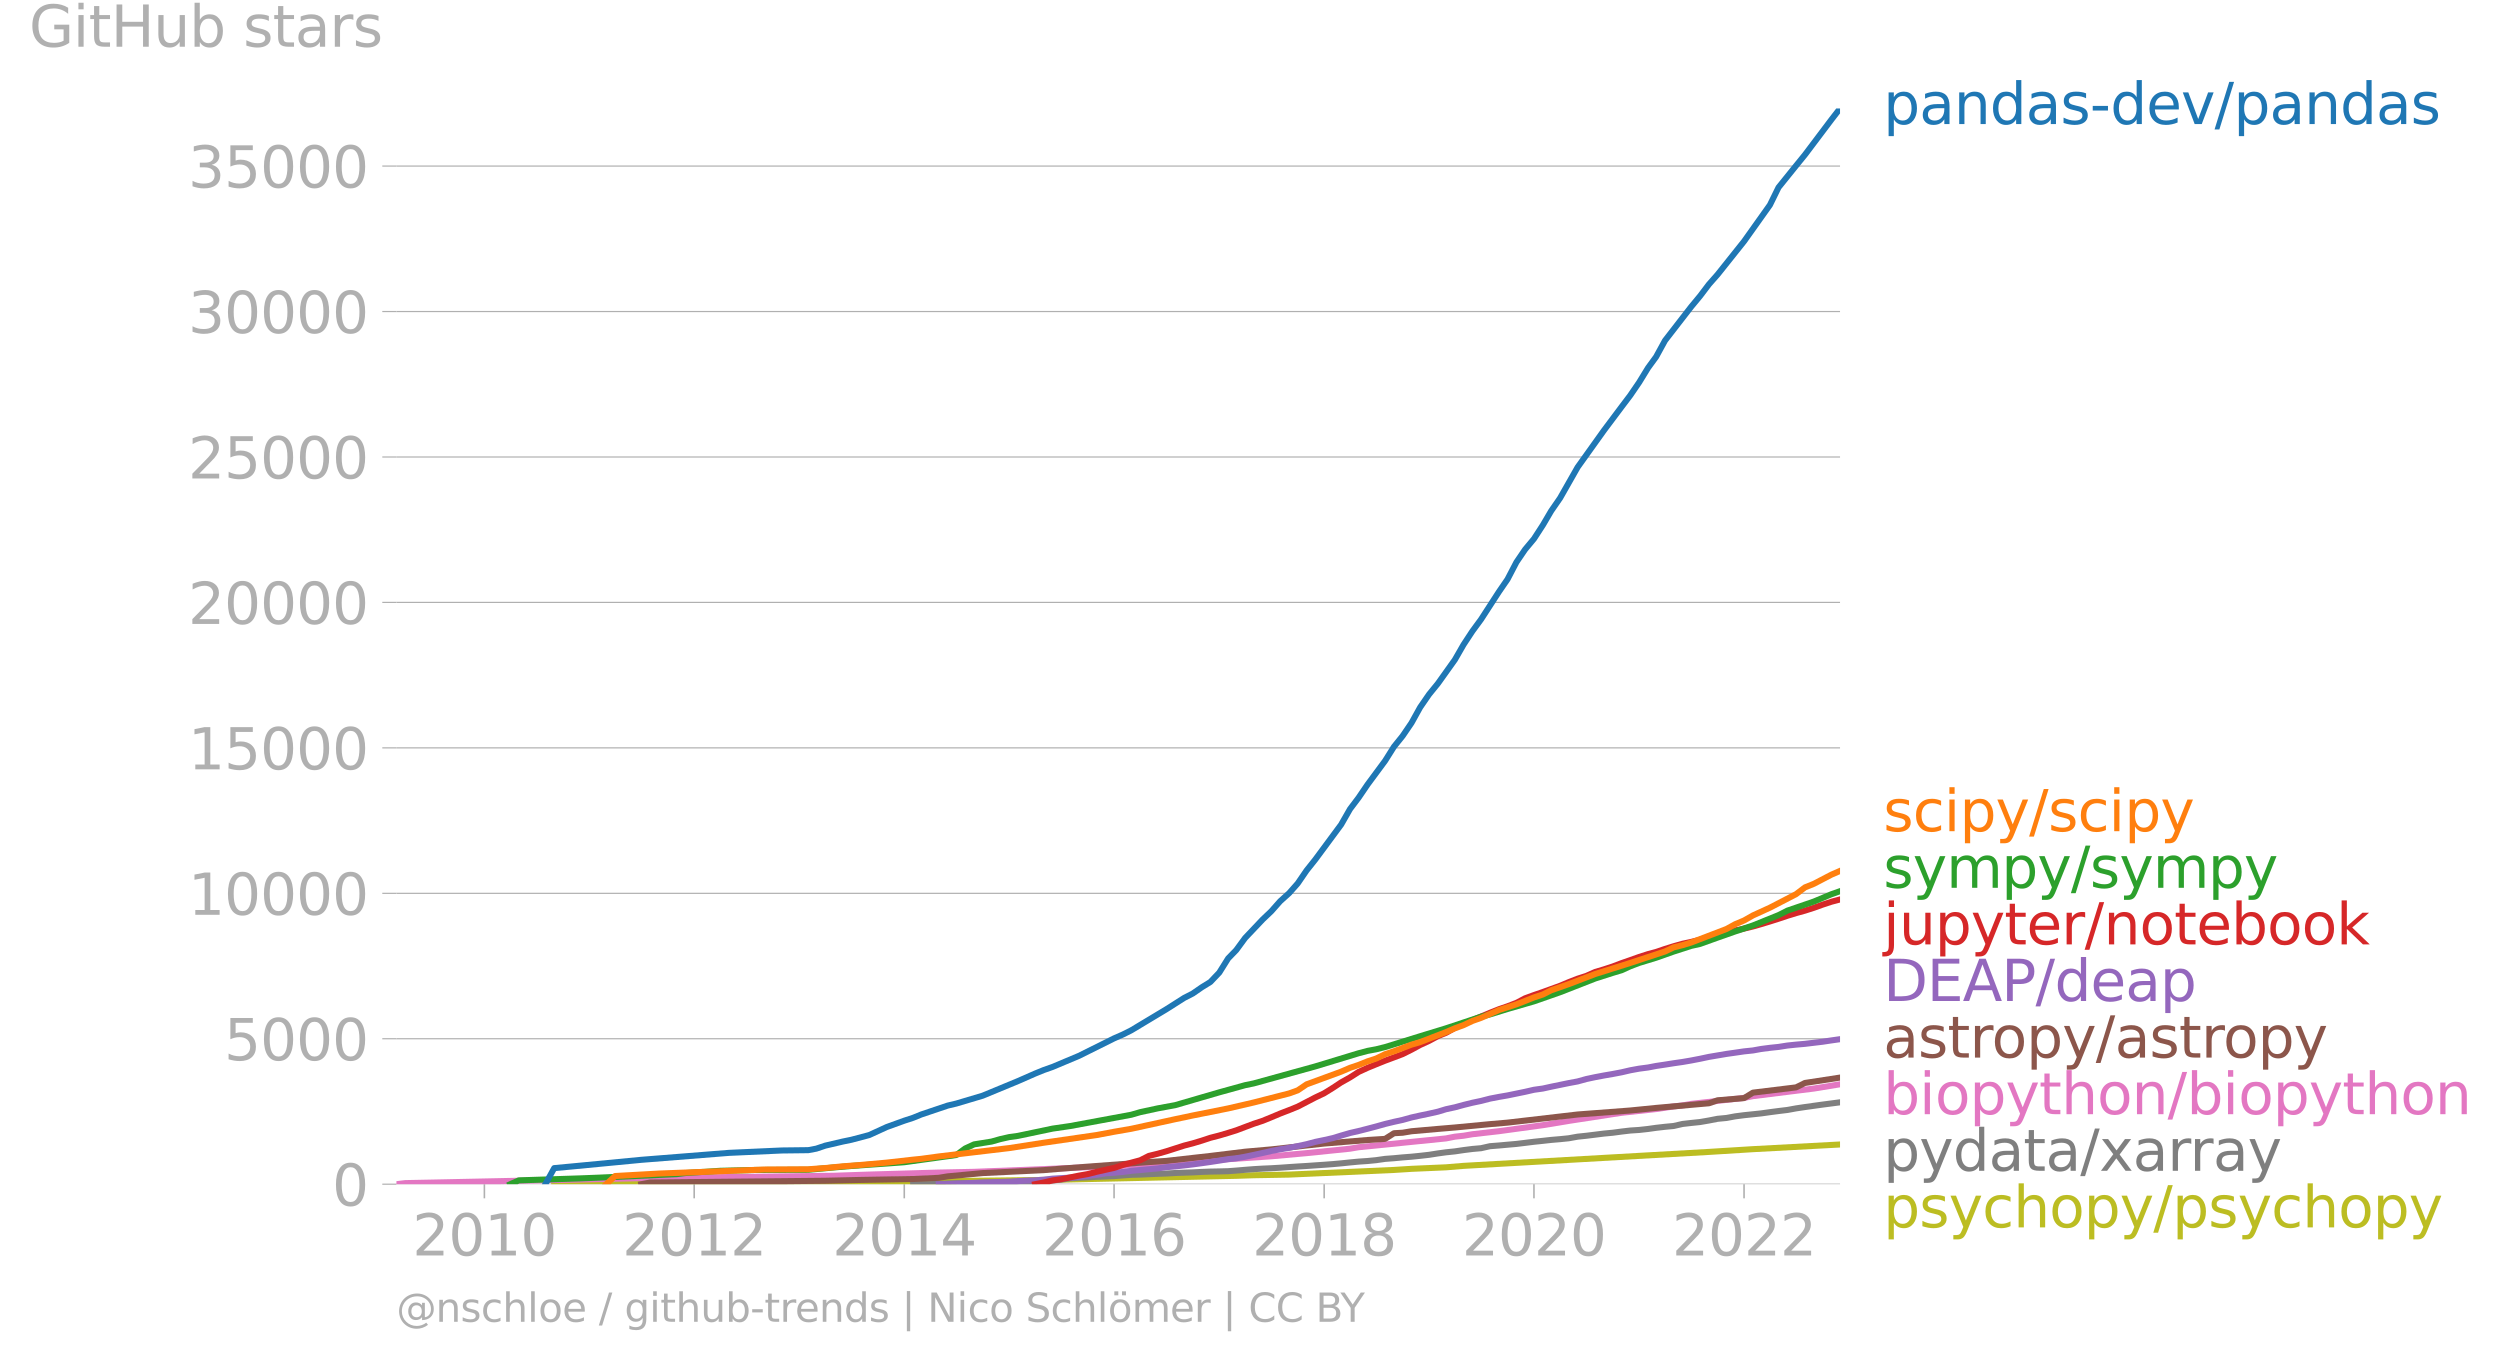 <svg xmlns="http://www.w3.org/2000/svg" xmlns:xlink="http://www.w3.org/1999/xlink" width="824.61" height="448.636" viewBox="0 0 618.457 336.477"><defs><style>*{stroke-linejoin:round;stroke-linecap:butt}</style></defs><g id="figure_1"><path id="patch_1" d="M0 336.477h618.457V0H0v336.477z" style="fill:none"/><g id="axes_1"><path id="patch_2" d="M98.073 292.95h357.12V26.838H98.073V292.95z" style="fill:none"/><g id="matplotlib.axis_1"><g id="xtick_1"><g id="line2d_1"><defs><path id="m65cf4586a8" d="M0 0v3.5" style="stroke:#b0b0b0;stroke-width:.4"/></defs><use xlink:href="#m65cf4586a8" x="119.829" y="292.95" style="fill:#b0b0b0;stroke:#b0b0b0;stroke-width:.4"/></g><g id="text_1" style="fill:#b0b0b0" transform="matrix(.14 0 0 -.14 102.014 310.587)"><defs><path id="DejaVuSans-32" d="M1228 531h2203V0H469v531q359 372 979 998 621 627 780 809 303 340 423 576 121 236 121 464 0 372-261 606-261 235-680 235-297 0-627-103-329-103-704-313v638q381 153 712 231 332 78 607 78 725 0 1156-363 431-362 431-968 0-288-108-546-107-257-392-607-78-91-497-524-418-433-1181-1211z" transform="scale(.016)"/><path id="DejaVuSans-30" d="M2034 4250q-487 0-733-480-245-479-245-1442 0-959 245-1439 246-480 733-480 491 0 736 480 246 480 246 1439 0 963-246 1442-245 480-736 480zm0 500q785 0 1199-621 414-620 414-1801 0-1178-414-1799Q2819-91 2034-91q-784 0-1198 620-414 621-414 1799 0 1181 414 1801 414 621 1198 621z" transform="scale(.016)"/><path id="DejaVuSans-31" d="M794 531h1031v3560L703 3866v575l1116 225h631V531h1031V0H794v531z" transform="scale(.016)"/></defs><use xlink:href="#DejaVuSans-32"/><use xlink:href="#DejaVuSans-30" x="63.623"/><use xlink:href="#DejaVuSans-31" x="127.246"/><use xlink:href="#DejaVuSans-30" x="190.869"/></g></g><g id="xtick_2"><use xlink:href="#m65cf4586a8" id="line2d_2" x="171.73" y="292.95" style="fill:#b0b0b0;stroke:#b0b0b0;stroke-width:.4"/><g id="text_2" style="fill:#b0b0b0" transform="matrix(.14 0 0 -.14 153.915 310.587)"><use xlink:href="#DejaVuSans-32"/><use xlink:href="#DejaVuSans-30" x="63.623"/><use xlink:href="#DejaVuSans-31" x="127.246"/><use xlink:href="#DejaVuSans-32" x="190.869"/></g></g><g id="xtick_3"><use xlink:href="#m65cf4586a8" id="line2d_3" x="223.701" y="292.95" style="fill:#b0b0b0;stroke:#b0b0b0;stroke-width:.4"/><g id="text_3" style="fill:#b0b0b0" transform="matrix(.14 0 0 -.14 205.886 310.587)"><defs><path id="DejaVuSans-34" d="M2419 4116 825 1625h1594v2491zm-166 550h794V1625h666v-525h-666V0h-628v1100H313v609l1940 2957z" transform="scale(.016)"/></defs><use xlink:href="#DejaVuSans-32"/><use xlink:href="#DejaVuSans-30" x="63.623"/><use xlink:href="#DejaVuSans-31" x="127.246"/><use xlink:href="#DejaVuSans-34" x="190.869"/></g></g><g id="xtick_4"><use xlink:href="#m65cf4586a8" id="line2d_4" x="275.602" y="292.95" style="fill:#b0b0b0;stroke:#b0b0b0;stroke-width:.4"/><g id="text_4" style="fill:#b0b0b0" transform="matrix(.14 0 0 -.14 257.787 310.587)"><defs><path id="DejaVuSans-36" d="M2113 2584q-425 0-674-291-248-290-248-796 0-503 248-796 249-292 674-292t673 292q248 293 248 796 0 506-248 796-248 291-673 291zm1253 1979v-575q-238 112-480 171-242 60-480 60-625 0-955-422-329-422-376-1275 184 272 462 417 279 145 613 145 703 0 1111-427 408-426 408-1160 0-719-425-1154Q2819-91 2113-91q-810 0-1238 620-428 621-428 1799 0 1106 525 1764t1409 658q238 0 480-47t505-140z" transform="scale(.016)"/></defs><use xlink:href="#DejaVuSans-32"/><use xlink:href="#DejaVuSans-30" x="63.623"/><use xlink:href="#DejaVuSans-31" x="127.246"/><use xlink:href="#DejaVuSans-36" x="190.869"/></g></g><g id="xtick_5"><use xlink:href="#m65cf4586a8" id="line2d_5" x="327.574" y="292.95" style="fill:#b0b0b0;stroke:#b0b0b0;stroke-width:.4"/><g id="text_5" style="fill:#b0b0b0" transform="matrix(.14 0 0 -.14 309.76 310.587)"><defs><path id="DejaVuSans-38" d="M2034 2216q-450 0-708-241-257-241-257-662 0-422 257-663 258-241 708-241t709 242q260 243 260 662 0 421-258 662-257 241-711 241zm-631 268q-406 100-633 378-226 279-226 679 0 559 398 884 399 325 1092 325 697 0 1094-325t397-884q0-400-227-679-226-278-629-378 456-106 710-416 255-309 255-755 0-679-414-1042Q2806-91 2034-91q-771 0-1186 362-414 363-414 1042 0 446 256 755 257 310 713 416zm-231 997q0-362 226-565 227-203 636-203 407 0 636 203 230 203 230 565 0 363-230 566-229 203-636 203-409 0-636-203-226-203-226-566z" transform="scale(.016)"/></defs><use xlink:href="#DejaVuSans-32"/><use xlink:href="#DejaVuSans-30" x="63.623"/><use xlink:href="#DejaVuSans-31" x="127.246"/><use xlink:href="#DejaVuSans-38" x="190.869"/></g></g><g id="xtick_6"><use xlink:href="#m65cf4586a8" id="line2d_6" x="379.475" y="292.95" style="fill:#b0b0b0;stroke:#b0b0b0;stroke-width:.4"/><g id="text_6" style="fill:#b0b0b0" transform="matrix(.14 0 0 -.14 361.66 310.587)"><use xlink:href="#DejaVuSans-32"/><use xlink:href="#DejaVuSans-30" x="63.623"/><use xlink:href="#DejaVuSans-32" x="127.246"/><use xlink:href="#DejaVuSans-30" x="190.869"/></g></g><g id="xtick_7"><use xlink:href="#m65cf4586a8" id="line2d_7" x="431.447" y="292.95" style="fill:#b0b0b0;stroke:#b0b0b0;stroke-width:.4"/><g id="text_7" style="fill:#b0b0b0" transform="matrix(.14 0 0 -.14 413.632 310.587)"><use xlink:href="#DejaVuSans-32"/><use xlink:href="#DejaVuSans-30" x="63.623"/><use xlink:href="#DejaVuSans-32" x="127.246"/><use xlink:href="#DejaVuSans-32" x="190.869"/></g></g></g><g id="matplotlib.axis_2"><g id="ytick_1"><path id="line2d_8" d="M98.073 292.95h357.12" clip-path="url(#p2a0a2f392a)" style="fill:none;stroke:#b0b0b0;stroke-width:.3;stroke-linecap:square"/><g id="line2d_9"><defs><path id="m02abc3e3ec" d="M0 0h-3.5" style="stroke:#b0b0b0;stroke-width:.3"/></defs><use xlink:href="#m02abc3e3ec" x="98.073" y="292.95" style="fill:#b0b0b0;stroke:#b0b0b0;stroke-width:.3"/></g><use xlink:href="#DejaVuSans-30" id="text_8" style="fill:#b0b0b0" transform="matrix(.14 0 0 -.14 82.166 298.269)"/></g><g id="ytick_2"><path id="line2d_10" d="M98.073 256.97h357.12" clip-path="url(#p2a0a2f392a)" style="fill:none;stroke:#b0b0b0;stroke-width:.3;stroke-linecap:square"/><use xlink:href="#m02abc3e3ec" id="line2d_11" x="98.073" y="256.969" style="fill:#b0b0b0;stroke:#b0b0b0;stroke-width:.3"/><g id="text_9" style="fill:#b0b0b0" transform="matrix(.14 0 0 -.14 55.443 262.288)"><defs><path id="DejaVuSans-35" d="M691 4666h2478v-532H1269V2991q137 47 274 70 138 23 276 23 781 0 1237-428 457-428 457-1159 0-753-469-1171Q2575-91 1722-91q-294 0-599 50Q819 9 494 109v635q281-153 581-228t634-75q541 0 856 284 316 284 316 772 0 487-316 771-315 285-856 285-253 0-505-56-251-56-513-175v2344z" transform="scale(.016)"/></defs><use xlink:href="#DejaVuSans-35"/><use xlink:href="#DejaVuSans-30" x="63.623"/><use xlink:href="#DejaVuSans-30" x="127.246"/><use xlink:href="#DejaVuSans-30" x="190.869"/></g></g><g id="ytick_3"><path id="line2d_12" d="M98.073 220.989h357.12" clip-path="url(#p2a0a2f392a)" style="fill:none;stroke:#b0b0b0;stroke-width:.3;stroke-linecap:square"/><use xlink:href="#m02abc3e3ec" id="line2d_13" x="98.073" y="220.989" style="fill:#b0b0b0;stroke:#b0b0b0;stroke-width:.3"/><g id="text_10" style="fill:#b0b0b0" transform="matrix(.14 0 0 -.14 46.536 226.307)"><use xlink:href="#DejaVuSans-31"/><use xlink:href="#DejaVuSans-30" x="63.623"/><use xlink:href="#DejaVuSans-30" x="127.246"/><use xlink:href="#DejaVuSans-30" x="190.869"/><use xlink:href="#DejaVuSans-30" x="254.492"/></g></g><g id="ytick_4"><path id="line2d_14" d="M98.073 185.008h357.12" clip-path="url(#p2a0a2f392a)" style="fill:none;stroke:#b0b0b0;stroke-width:.3;stroke-linecap:square"/><use xlink:href="#m02abc3e3ec" id="line2d_15" x="98.073" y="185.008" style="fill:#b0b0b0;stroke:#b0b0b0;stroke-width:.3"/><g id="text_11" style="fill:#b0b0b0" transform="matrix(.14 0 0 -.14 46.536 190.327)"><use xlink:href="#DejaVuSans-31"/><use xlink:href="#DejaVuSans-35" x="63.623"/><use xlink:href="#DejaVuSans-30" x="127.246"/><use xlink:href="#DejaVuSans-30" x="190.869"/><use xlink:href="#DejaVuSans-30" x="254.492"/></g></g><g id="ytick_5"><path id="line2d_16" d="M98.073 149.027h357.12" clip-path="url(#p2a0a2f392a)" style="fill:none;stroke:#b0b0b0;stroke-width:.3;stroke-linecap:square"/><use xlink:href="#m02abc3e3ec" id="line2d_17" x="98.073" y="149.027" style="fill:#b0b0b0;stroke:#b0b0b0;stroke-width:.3"/><g id="text_12" style="fill:#b0b0b0" transform="matrix(.14 0 0 -.14 46.536 154.346)"><use xlink:href="#DejaVuSans-32"/><use xlink:href="#DejaVuSans-30" x="63.623"/><use xlink:href="#DejaVuSans-30" x="127.246"/><use xlink:href="#DejaVuSans-30" x="190.869"/><use xlink:href="#DejaVuSans-30" x="254.492"/></g></g><g id="ytick_6"><path id="line2d_18" d="M98.073 113.047h357.12" clip-path="url(#p2a0a2f392a)" style="fill:none;stroke:#b0b0b0;stroke-width:.3;stroke-linecap:square"/><use xlink:href="#m02abc3e3ec" id="line2d_19" x="98.073" y="113.047" style="fill:#b0b0b0;stroke:#b0b0b0;stroke-width:.3"/><g id="text_13" style="fill:#b0b0b0" transform="matrix(.14 0 0 -.14 46.536 118.366)"><use xlink:href="#DejaVuSans-32"/><use xlink:href="#DejaVuSans-35" x="63.623"/><use xlink:href="#DejaVuSans-30" x="127.246"/><use xlink:href="#DejaVuSans-30" x="190.869"/><use xlink:href="#DejaVuSans-30" x="254.492"/></g></g><g id="ytick_7"><path id="line2d_20" d="M98.073 77.066h357.12" clip-path="url(#p2a0a2f392a)" style="fill:none;stroke:#b0b0b0;stroke-width:.3;stroke-linecap:square"/><use xlink:href="#m02abc3e3ec" id="line2d_21" x="98.073" y="77.066" style="fill:#b0b0b0;stroke:#b0b0b0;stroke-width:.3"/><g id="text_14" style="fill:#b0b0b0" transform="matrix(.14 0 0 -.14 46.536 82.385)"><defs><path id="DejaVuSans-33" d="M2597 2516q453-97 707-404 255-306 255-756 0-690-475-1069Q2609-91 1734-91q-293 0-604 58T488 141v609q262-153 574-231 313-78 654-78 593 0 904 234t311 681q0 413-289 645-289 233-804 233h-544v519h569q465 0 712 186t247 536q0 359-255 551-254 193-729 193-260 0-557-57-297-56-653-174v562q360 100 674 150t592 50q719 0 1137-327 419-326 419-882 0-388-222-655t-631-370z" transform="scale(.016)"/></defs><use xlink:href="#DejaVuSans-33"/><use xlink:href="#DejaVuSans-30" x="63.623"/><use xlink:href="#DejaVuSans-30" x="127.246"/><use xlink:href="#DejaVuSans-30" x="190.869"/><use xlink:href="#DejaVuSans-30" x="254.492"/></g></g><g id="ytick_8"><path id="line2d_22" d="M98.073 41.086h357.12" clip-path="url(#p2a0a2f392a)" style="fill:none;stroke:#b0b0b0;stroke-width:.3;stroke-linecap:square"/><use xlink:href="#m02abc3e3ec" id="line2d_23" x="98.073" y="41.086" style="fill:#b0b0b0;stroke:#b0b0b0;stroke-width:.3"/><g id="text_15" style="fill:#b0b0b0" transform="matrix(.14 0 0 -.14 46.536 46.405)"><use xlink:href="#DejaVuSans-33"/><use xlink:href="#DejaVuSans-35" x="63.623"/><use xlink:href="#DejaVuSans-30" x="127.246"/><use xlink:href="#DejaVuSans-30" x="190.869"/><use xlink:href="#DejaVuSans-30" x="254.492"/></g></g><g id="text_16" style="fill:#b0b0b0" transform="matrix(.14 0 0 -.14 7.2 11.563)"><defs><path id="DejaVuSans-47" d="M3809 666v1253H2778v519h1656V434q-365-259-806-392-440-133-940-133-1094 0-1712 639-617 640-617 1780 0 1144 617 1783 618 639 1712 639 456 0 867-113 411-112 758-331v-672q-350 297-744 447t-828 150q-857 0-1287-478-429-478-429-1425 0-944 429-1422 430-478 1287-478 334 0 596 58 263 58 472 180z" transform="scale(.016)"/><path id="DejaVuSans-69" d="M603 3500h575V0H603v3500zm0 1363h575v-729H603v729z" transform="scale(.016)"/><path id="DejaVuSans-74" d="M1172 4494v-994h1184v-447H1172V1153q0-428 117-550t477-122h590V0h-590q-666 0-919 248-253 249-253 905v1900H172v447h422v994h578z" transform="scale(.016)"/><path id="DejaVuSans-48" d="M628 4666h631V2753h2294v1913h631V0h-631v2222H1259V0H628v4666z" transform="scale(.016)"/><path id="DejaVuSans-75" d="M544 1381v2119h575V1403q0-497 193-746 194-248 582-248 465 0 735 297 271 297 271 810v1984h575V0h-575v538q-209-319-486-474-276-155-642-155-603 0-916 375-312 375-312 1097zm1447 2203z" transform="scale(.016)"/><path id="DejaVuSans-62" d="M3116 1747q0 634-261 995t-717 361q-457 0-718-361t-261-995q0-634 261-995t718-361q456 0 717 361t261 995zM1159 2969q182 312 458 463 277 152 661 152 638 0 1036-506 399-506 399-1331T3314 415Q2916-91 2278-91q-384 0-661 152-276 152-458 464V0H581v4863h578V2969z" transform="scale(.016)"/><path id="DejaVuSans-73" d="M2834 3397v-544q-243 125-506 187-262 63-544 63-428 0-642-131t-214-394q0-200 153-314t616-217l197-44q612-131 870-370t258-667q0-488-386-773Q2250-91 1575-91q-281 0-586 55T347 128v594q319-166 628-249 309-82 613-82 406 0 624 139 219 139 219 392 0 234-158 359-157 125-692 241l-200 47q-534 112-772 345-237 233-237 639 0 494 350 762 350 269 994 269 318 0 599-47 282-46 519-140z" transform="scale(.016)"/><path id="DejaVuSans-61" d="M2194 1759q-697 0-966-159t-269-544q0-306 202-486 202-179 548-179 479 0 768 339t289 901v128h-572zm1147 238V0h-575v531q-197-318-491-470T1556-91q-537 0-855 302-317 302-317 808 0 590 395 890 396 300 1180 300h807v57q0 397-261 614t-733 217q-300 0-585-72-284-72-546-216v532q315 122 612 182 297 61 578 61 760 0 1135-394 375-393 375-1193z" transform="scale(.016)"/><path id="DejaVuSans-72" d="M2631 2963q-97 56-211 82-114 27-251 27-488 0-749-317t-261-911V0H581v3500h578v-544q182 319 472 473 291 155 707 155 59 0 131-8 72-7 159-23l3-590z" transform="scale(.016)"/></defs><use xlink:href="#DejaVuSans-47"/><use xlink:href="#DejaVuSans-69" x="77.49"/><use xlink:href="#DejaVuSans-74" x="105.273"/><use xlink:href="#DejaVuSans-48" x="144.482"/><use xlink:href="#DejaVuSans-75" x="219.678"/><use xlink:href="#DejaVuSans-62" x="283.057"/><use xlink:href="#DejaVuSans-20" x="346.533"/><use xlink:href="#DejaVuSans-73" x="378.32"/><use xlink:href="#DejaVuSans-74" x="430.42"/><use xlink:href="#DejaVuSans-61" x="469.629"/><use xlink:href="#DejaVuSans-72" x="530.908"/><use xlink:href="#DejaVuSans-73" x="572.021"/></g></g><path id="line2d_24" d="m137.105 292.95 2.133-.123 69.249-.324 51.9-.633 45.431-.993 4.337-.144 8.745-.158 25.95-1.151 4.338-.274 8.531-.374 4.337-.36 60.717-3.454 10.878-.677 21.542-1.158h0" clip-path="url(#p2a0a2f392a)" style="fill:none;stroke:#bcbd22;stroke-width:1.5;stroke-linecap:square"/><path id="line2d_25" d="m225.905 292.95 1.991-.015h2.204l2.133-.057 2.204-.108 2.133-.05 2.204-.022 2.204-.015 2.133-.108 2.204-.036 2.133-.021 2.204-.094 2.204-.043 1.99-.036 2.205-.13 2.132-.093 2.204-.094 2.133-.208 2.204-.338 2.204-.123 2.133-.1 2.204-.13 2.133-.08 2.204-.093 2.204-.18 2.062-.144 2.204-.057 2.133-.1 2.204-.094 2.133-.072 2.204-.13 2.204-.08 2.133-.071 2.204-.115 2.133-.08 2.204-.042 2.204-.058 1.99-.151 2.204-.187 2.133-.166 2.204-.13 2.133-.093 2.204-.13 2.204-.158 2.133-.144 2.204-.13 2.133-.15 2.204-.151 2.204-.166 1.99-.18 2.205-.23 2.133-.202 2.204-.15 2.133-.21 2.204-.316 2.204-.166 2.133-.201 2.204-.173 2.132-.216 2.204-.251 2.204-.346 1.991-.273 2.204-.23 2.133-.317 2.204-.28 2.133-.188 2.204-.497 2.204-.172 2.133-.195 2.204-.194 2.133-.259 2.204-.273 2.204-.23 2.062-.23 2.204-.188 2.133-.216 2.204-.396 2.133-.223 2.204-.273 2.204-.274 2.132-.201 2.204-.295 2.133-.252 2.204-.144 2.204-.245 1.991-.28 2.204-.252 2.133-.202 2.204-.503 2.133-.245 2.204-.23 2.204-.382 2.133-.417 2.204-.209 2.133-.396 2.204-.287 2.204-.23 1.99-.21 2.204-.309 2.133-.28 2.204-.267 2.133-.388 2.204-.331 2.204-.31 2.133-.295 2.204-.288 2.133-.28" clip-path="url(#p2a0a2f392a)" style="fill:none;stroke:#7f7f7f;stroke-width:1.5;stroke-linecap:square"/><path id="line2d_26" d="m98.073 292.95 2.204-.267 6.47-.13 54.105-1.136 45.43-.554 8.746-.295 17.205-.497 8.745-.18 21.542-.849 6.541-.295 4.337-.209 8.674-.316 32.42-2.173 8.745-.785 10.736-1.1 2.133-.36 21.613-2.181 2.204-.432 2.133-.23 2.204-.374 6.541-.749 10.878-1.49 6.399-1.057 13.081-2.008 8.532-.92 4.337-.656 2.204-.252 2.133-.374 13.082-1.482 2.204-.432 15.072-1.878 6.47-1.058h0" clip-path="url(#p2a0a2f392a)" style="fill:none;stroke:#e377c2;stroke-width:1.5;stroke-linecap:square"/><g id="text_17" style="fill:#1f77b4" transform="matrix(.14 0 0 -.14 465.907 30.7)"><defs><path id="DejaVuSans-70" d="M1159 525v-1856H581v4831h578v-531q182 312 458 463 277 152 661 152 638 0 1036-506 399-506 399-1331T3314 415Q2916-91 2278-91q-384 0-661 152-276 152-458 464zm1957 1222q0 634-261 995t-717 361q-457 0-718-361t-261-995q0-634 261-995t718-361q456 0 717 361t261 995z" transform="scale(.016)"/><path id="DejaVuSans-6e" d="M3513 2113V0h-575v2094q0 497-194 743-194 247-581 247-466 0-735-297-269-296-269-809V0H581v3500h578v-544q207 316 486 472 280 156 646 156 603 0 912-373 310-373 310-1098z" transform="scale(.016)"/><path id="DejaVuSans-64" d="M2906 2969v1894h575V0h-575v525q-181-312-458-464-276-152-664-152-634 0-1033 506-398 507-398 1332t398 1331q399 506 1033 506 388 0 664-152 277-151 458-463zM947 1747q0-634 261-995t717-361q456 0 718 361 263 361 263 995t-263 995q-262 361-718 361t-717-361q-261-361-261-995z" transform="scale(.016)"/><path id="DejaVuSans-2d" d="M313 2009h1684v-512H313v512z" transform="scale(.016)"/><path id="DejaVuSans-65" d="M3597 1894v-281H953q38-594 358-905t892-311q331 0 642 81t618 244V178Q3153 47 2828-22t-659-69q-838 0-1327 487-489 488-489 1320 0 859 464 1363 464 505 1252 505 706 0 1117-455 411-454 411-1235zm-575 169q-6 471-264 752-258 282-683 282-481 0-770-272t-333-766l2050 4z" transform="scale(.016)"/><path id="DejaVuSans-76" d="M191 3500h609L1894 563l1094 2937h609L2284 0h-781L191 3500z" transform="scale(.016)"/><path id="DejaVuSans-2f" d="M1625 4666h531L531-594H0l1625 5260z" transform="scale(.016)"/></defs><use xlink:href="#DejaVuSans-70"/><use xlink:href="#DejaVuSans-61" x="63.477"/><use xlink:href="#DejaVuSans-6e" x="124.756"/><use xlink:href="#DejaVuSans-64" x="188.135"/><use xlink:href="#DejaVuSans-61" x="251.611"/><use xlink:href="#DejaVuSans-73" x="312.891"/><use xlink:href="#DejaVuSans-2d" x="364.99"/><use xlink:href="#DejaVuSans-64" x="401.074"/><use xlink:href="#DejaVuSans-65" x="464.551"/><use xlink:href="#DejaVuSans-76" x="526.074"/><use xlink:href="#DejaVuSans-2f" x="585.254"/><use xlink:href="#DejaVuSans-70" x="618.945"/><use xlink:href="#DejaVuSans-61" x="682.422"/><use xlink:href="#DejaVuSans-6e" x="743.701"/><use xlink:href="#DejaVuSans-64" x="807.08"/><use xlink:href="#DejaVuSans-61" x="870.557"/><use xlink:href="#DejaVuSans-73" x="931.836"/></g><g id="text_18" style="fill:#ff7f0e" transform="matrix(.14 0 0 -.14 465.907 205.632)"><defs><path id="DejaVuSans-63" d="M3122 3366v-538q-244 135-489 202t-495 67q-560 0-870-355-309-354-309-995t309-996q310-354 870-354 250 0 495 67t489 202V134Q2881 22 2623-34q-257-57-548-57-791 0-1257 497-465 497-465 1341 0 856 470 1346 471 491 1290 491 265 0 518-55 253-54 491-163z" transform="scale(.016)"/><path id="DejaVuSans-79" d="M2059-325q-243-625-475-815-231-191-618-191H506v481h338q237 0 368 113 132 112 291 531l103 262L191 3500h609L1894 763l1094 2737h609L2059-325z" transform="scale(.016)"/></defs><use xlink:href="#DejaVuSans-73"/><use xlink:href="#DejaVuSans-63" x="52.1"/><use xlink:href="#DejaVuSans-69" x="107.08"/><use xlink:href="#DejaVuSans-70" x="134.863"/><use xlink:href="#DejaVuSans-79" x="198.34"/><use xlink:href="#DejaVuSans-2f" x="257.52"/><use xlink:href="#DejaVuSans-73" x="291.211"/><use xlink:href="#DejaVuSans-63" x="343.311"/><use xlink:href="#DejaVuSans-69" x="398.291"/><use xlink:href="#DejaVuSans-70" x="426.074"/><use xlink:href="#DejaVuSans-79" x="489.551"/></g><g id="text_19" style="fill:#2ca02c" transform="matrix(.14 0 0 -.14 465.907 219.632)"><defs><path id="DejaVuSans-6d" d="M3328 2828q216 388 516 572t706 184q547 0 844-383 297-382 297-1088V0h-578v2094q0 503-179 746-178 244-543 244-447 0-707-297-259-296-259-809V0h-578v2094q0 506-178 748t-550 242q-441 0-701-298-259-298-259-808V0H581v3500h578v-544q197 322 472 475t653 153q382 0 649-194 267-193 395-562z" transform="scale(.016)"/></defs><use xlink:href="#DejaVuSans-73"/><use xlink:href="#DejaVuSans-79" x="52.1"/><use xlink:href="#DejaVuSans-6d" x="111.279"/><use xlink:href="#DejaVuSans-70" x="208.691"/><use xlink:href="#DejaVuSans-79" x="272.168"/><use xlink:href="#DejaVuSans-2f" x="331.348"/><use xlink:href="#DejaVuSans-73" x="365.039"/><use xlink:href="#DejaVuSans-79" x="417.139"/><use xlink:href="#DejaVuSans-6d" x="476.318"/><use xlink:href="#DejaVuSans-70" x="573.73"/><use xlink:href="#DejaVuSans-79" x="637.207"/></g><g id="text_20" style="fill:#d62728" transform="matrix(.14 0 0 -.14 465.907 233.632)"><defs><path id="DejaVuSans-6a" d="M603 3500h575V-63q0-668-255-968-254-300-820-300h-219v487H38q328 0 446 152Q603-541 603-63v3563zm0 1363h575v-729H603v729z" transform="scale(.016)"/><path id="DejaVuSans-6f" d="M1959 3097q-462 0-731-361t-269-989q0-628 267-989 268-361 733-361 460 0 728 362 269 363 269 988 0 622-269 986-268 364-728 364zm0 487q750 0 1178-488 429-487 429-1349 0-859-429-1349Q2709-91 1959-91q-753 0-1180 489-426 490-426 1349 0 862 426 1349 427 488 1180 488z" transform="scale(.016)"/><path id="DejaVuSans-6b" d="M581 4863h578V1991l1716 1509h734L1753 1863 3688 0h-750L1159 1709V0H581v4863z" transform="scale(.016)"/></defs><use xlink:href="#DejaVuSans-6a"/><use xlink:href="#DejaVuSans-75" x="27.783"/><use xlink:href="#DejaVuSans-70" x="91.162"/><use xlink:href="#DejaVuSans-79" x="154.639"/><use xlink:href="#DejaVuSans-74" x="213.818"/><use xlink:href="#DejaVuSans-65" x="253.027"/><use xlink:href="#DejaVuSans-72" x="314.551"/><use xlink:href="#DejaVuSans-2f" x="355.664"/><use xlink:href="#DejaVuSans-6e" x="389.355"/><use xlink:href="#DejaVuSans-6f" x="452.734"/><use xlink:href="#DejaVuSans-74" x="513.916"/><use xlink:href="#DejaVuSans-65" x="553.125"/><use xlink:href="#DejaVuSans-62" x="614.648"/><use xlink:href="#DejaVuSans-6f" x="678.125"/><use xlink:href="#DejaVuSans-6f" x="739.307"/><use xlink:href="#DejaVuSans-6b" x="800.488"/></g><g id="text_21" style="fill:#9467bd" transform="matrix(.14 0 0 -.14 465.907 247.632)"><defs><path id="DejaVuSans-44" d="M1259 4147V519h763q966 0 1414 437 448 438 448 1382 0 937-448 1373t-1414 436h-763zm-631 519h1297q1356 0 1990-564 635-564 635-1764 0-1207-638-1773Q3275 0 1925 0H628v4666z" transform="scale(.016)"/><path id="DejaVuSans-45" d="M628 4666h2950v-532H1259V2753h2222v-531H1259V531h2375V0H628v4666z" transform="scale(.016)"/><path id="DejaVuSans-41" d="m2188 4044-857-2322h1716l-859 2322zm-357 622h716L4325 0h-656l-425 1197H1141L716 0H50l1781 4666z" transform="scale(.016)"/><path id="DejaVuSans-50" d="M1259 4147V2394h794q441 0 681 228 241 228 241 650 0 419-241 647-240 228-681 228h-794zm-631 519h1425q785 0 1186-355 402-355 402-1039 0-691-402-1044-401-353-1186-353h-794V0H628v4666z" transform="scale(.016)"/></defs><use xlink:href="#DejaVuSans-44"/><use xlink:href="#DejaVuSans-45" x="77.002"/><use xlink:href="#DejaVuSans-41" x="140.186"/><use xlink:href="#DejaVuSans-50" x="208.594"/><use xlink:href="#DejaVuSans-2f" x="268.896"/><use xlink:href="#DejaVuSans-64" x="302.588"/><use xlink:href="#DejaVuSans-65" x="366.064"/><use xlink:href="#DejaVuSans-61" x="427.588"/><use xlink:href="#DejaVuSans-70" x="488.867"/></g><g id="text_22" style="fill:#8c564b" transform="matrix(.14 0 0 -.14 465.907 261.632)"><use xlink:href="#DejaVuSans-61"/><use xlink:href="#DejaVuSans-73" x="61.279"/><use xlink:href="#DejaVuSans-74" x="113.379"/><use xlink:href="#DejaVuSans-72" x="152.588"/><use xlink:href="#DejaVuSans-6f" x="191.451"/><use xlink:href="#DejaVuSans-70" x="252.633"/><use xlink:href="#DejaVuSans-79" x="316.109"/><use xlink:href="#DejaVuSans-2f" x="375.289"/><use xlink:href="#DejaVuSans-61" x="408.98"/><use xlink:href="#DejaVuSans-73" x="470.26"/><use xlink:href="#DejaVuSans-74" x="522.359"/><use xlink:href="#DejaVuSans-72" x="561.568"/><use xlink:href="#DejaVuSans-6f" x="600.432"/><use xlink:href="#DejaVuSans-70" x="661.613"/><use xlink:href="#DejaVuSans-79" x="725.09"/></g><g id="text_23" style="fill:#e377c2" transform="matrix(.14 0 0 -.14 465.907 275.632)"><defs><path id="DejaVuSans-68" d="M3513 2113V0h-575v2094q0 497-194 743-194 247-581 247-466 0-735-297-269-296-269-809V0H581v4863h578V2956q207 316 486 472 280 156 646 156 603 0 912-373 310-373 310-1098z" transform="scale(.016)"/></defs><use xlink:href="#DejaVuSans-62"/><use xlink:href="#DejaVuSans-69" x="63.477"/><use xlink:href="#DejaVuSans-6f" x="91.26"/><use xlink:href="#DejaVuSans-70" x="152.441"/><use xlink:href="#DejaVuSans-79" x="215.918"/><use xlink:href="#DejaVuSans-74" x="275.098"/><use xlink:href="#DejaVuSans-68" x="314.307"/><use xlink:href="#DejaVuSans-6f" x="377.686"/><use xlink:href="#DejaVuSans-6e" x="438.867"/><use xlink:href="#DejaVuSans-2f" x="502.246"/><use xlink:href="#DejaVuSans-62" x="535.938"/><use xlink:href="#DejaVuSans-69" x="599.414"/><use xlink:href="#DejaVuSans-6f" x="627.197"/><use xlink:href="#DejaVuSans-70" x="688.379"/><use xlink:href="#DejaVuSans-79" x="751.855"/><use xlink:href="#DejaVuSans-74" x="811.035"/><use xlink:href="#DejaVuSans-68" x="850.244"/><use xlink:href="#DejaVuSans-6f" x="913.623"/><use xlink:href="#DejaVuSans-6e" x="974.805"/></g><g id="text_24" style="fill:#7f7f7f" transform="matrix(.14 0 0 -.14 465.907 289.632)"><defs><path id="DejaVuSans-78" d="M3513 3500 2247 1797 3578 0h-678L1881 1375 863 0H184l1360 1831L300 3500h678l928-1247 928 1247h679z" transform="scale(.016)"/></defs><use xlink:href="#DejaVuSans-70"/><use xlink:href="#DejaVuSans-79" x="63.477"/><use xlink:href="#DejaVuSans-64" x="122.656"/><use xlink:href="#DejaVuSans-61" x="186.133"/><use xlink:href="#DejaVuSans-74" x="247.412"/><use xlink:href="#DejaVuSans-61" x="286.621"/><use xlink:href="#DejaVuSans-2f" x="347.9"/><use xlink:href="#DejaVuSans-78" x="381.592"/><use xlink:href="#DejaVuSans-61" x="440.771"/><use xlink:href="#DejaVuSans-72" x="502.051"/><use xlink:href="#DejaVuSans-72" x="541.414"/><use xlink:href="#DejaVuSans-61" x="582.527"/><use xlink:href="#DejaVuSans-79" x="643.807"/></g><g id="text_25" style="fill:#bcbd22" transform="matrix(.14 0 0 -.14 465.907 303.632)"><use xlink:href="#DejaVuSans-70"/><use xlink:href="#DejaVuSans-73" x="63.477"/><use xlink:href="#DejaVuSans-79" x="115.576"/><use xlink:href="#DejaVuSans-63" x="174.756"/><use xlink:href="#DejaVuSans-68" x="229.736"/><use xlink:href="#DejaVuSans-6f" x="293.115"/><use xlink:href="#DejaVuSans-70" x="354.297"/><use xlink:href="#DejaVuSans-79" x="417.773"/><use xlink:href="#DejaVuSans-2f" x="476.953"/><use xlink:href="#DejaVuSans-70" x="510.645"/><use xlink:href="#DejaVuSans-73" x="574.121"/><use xlink:href="#DejaVuSans-79" x="626.221"/><use xlink:href="#DejaVuSans-63" x="685.4"/><use xlink:href="#DejaVuSans-68" x="740.381"/><use xlink:href="#DejaVuSans-6f" x="803.76"/><use xlink:href="#DejaVuSans-70" x="864.941"/><use xlink:href="#DejaVuSans-79" x="928.418"/></g><g id="text_26" style="fill:#b0b0b0" transform="matrix(.097 0 0 -.097 98.073 326.986)"><defs><path id="DejaVuSans-40" d="M2381 1678q0-447 222-702 222-254 610-254 384 0 604 256 221 256 221 700 0 438-225 695-225 258-607 258-378 0-602-256-223-256-223-697zm1703-934q-187-241-429-355t-564-114q-538 0-874 389t-336 1014q0 625 337 1015 338 391 873 391 322 0 565-117 244-117 428-354v409h447V722q457 69 714 417 258 349 258 902 0 334-99 628-98 294-298 544-325 409-792 626t-1017 217q-384 0-738-102-353-101-653-301-490-319-767-836-276-517-276-1120 0-497 179-932 180-434 521-765 328-325 759-495 431-171 922-171 403 0 792 136t714 389l281-347q-390-303-851-464t-936-161q-578 0-1091 205-512 205-912 595Q841 78 631 592q-209 514-209 1105 0 569 212 1084 213 516 607 907 403 396 931 607t1119 211q662 0 1229-272 568-271 952-771 234-307 357-666 124-359 124-744 0-822-497-1297T4084 263v481z" transform="scale(.016)"/><path id="DejaVuSans-6c" d="M603 4863h575V0H603v4863z" transform="scale(.016)"/><path id="DejaVuSans-67" d="M2906 1791q0 625-258 968-257 344-723 344-462 0-720-344-258-343-258-968 0-622 258-966t720-344q466 0 723 344 258 344 258 966zm575-1357q0-893-397-1329-396-436-1215-436-303 0-572 45t-522 139v559q253-137 500-202 247-66 503-66 566 0 847 295t281 892v285q-178-310-456-463T1784 0Q1141 0 747 490 353 981 353 1791q0 812 394 1302 394 491 1037 491 388 0 666-153t456-462v531h575V434z" transform="scale(.016)"/><path id="DejaVuSans-7c" d="M1344 4891v-6400H813v6400h531z" transform="scale(.016)"/><path id="DejaVuSans-4e" d="M628 4666h850L3547 763v3903h612V0h-850L1241 3903V0H628v4666z" transform="scale(.016)"/><path id="DejaVuSans-53" d="M3425 4513v-616q-359 172-678 256-319 85-616 85-515 0-795-200t-280-569q0-310 186-468 186-157 705-254l381-78q706-135 1042-474t336-907q0-679-455-1029Q2797-91 1919-91q-331 0-705 75-373 75-773 222v650q384-215 753-325 369-109 725-109 540 0 834 212 294 213 294 607 0 343-211 537t-692 291l-385 75q-706 140-1022 440-315 300-315 835 0 619 436 975t1201 356q329 0 669-60 341-59 697-177z" transform="scale(.016)"/><path id="DejaVuSans-f6" d="M1959 3097q-462 0-731-361t-269-989q0-628 267-989 268-361 733-361 460 0 728 362 269 363 269 988 0 622-269 986-268 364-728 364zm0 487q750 0 1178-488 429-487 429-1349 0-859-429-1349Q2709-91 1959-91q-753 0-1180 489-426 490-426 1349 0 862 426 1349 427 488 1180 488zm295 1266h634v-631h-634v631zm-1222 0h634v-631h-634v631z" transform="scale(.016)"/><path id="DejaVuSans-43" d="M4122 4306v-665q-319 297-680 443-361 147-767 147-800 0-1225-489t-425-1414q0-922 425-1411t1225-489q406 0 767 147t680 444V359q-331-225-702-338-370-112-782-112-1060 0-1670 648-609 649-609 1771 0 1125 609 1773 610 649 1670 649 418 0 788-111 371-111 696-333z" transform="scale(.016)"/><path id="DejaVuSans-42" d="M1259 2228V519h1013q509 0 754 211 246 211 246 645 0 438-246 645-245 208-754 208H1259zm0 1919V2741h935q462 0 688 173 227 174 227 530 0 353-227 528-226 175-688 175h-935zm-631 519h1613q722 0 1112-300 391-300 391-853 0-429-200-682t-588-315q466-100 724-418 258-317 258-792 0-625-425-966Q3088 0 2303 0H628v4666z" transform="scale(.016)"/><path id="DejaVuSans-59" d="M-13 4666h679l1293-1919 1285 1919h678L2272 2222V0h-634v2222L-13 4666z" transform="scale(.016)"/></defs><use xlink:href="#DejaVuSans-40"/><use xlink:href="#DejaVuSans-6e" x="100"/><use xlink:href="#DejaVuSans-73" x="163.379"/><use xlink:href="#DejaVuSans-63" x="215.479"/><use xlink:href="#DejaVuSans-68" x="270.459"/><use xlink:href="#DejaVuSans-6c" x="333.838"/><use xlink:href="#DejaVuSans-6f" x="361.621"/><use xlink:href="#DejaVuSans-65" x="422.803"/><use xlink:href="#DejaVuSans-20" x="484.326"/><use xlink:href="#DejaVuSans-2f" x="516.113"/><use xlink:href="#DejaVuSans-20" x="549.805"/><use xlink:href="#DejaVuSans-67" x="581.592"/><use xlink:href="#DejaVuSans-69" x="645.068"/><use xlink:href="#DejaVuSans-74" x="672.852"/><use xlink:href="#DejaVuSans-68" x="712.061"/><use xlink:href="#DejaVuSans-75" x="775.439"/><use xlink:href="#DejaVuSans-62" x="838.818"/><use xlink:href="#DejaVuSans-2d" x="902.295"/><use xlink:href="#DejaVuSans-74" x="938.379"/><use xlink:href="#DejaVuSans-72" x="977.588"/><use xlink:href="#DejaVuSans-65" x="1016.451"/><use xlink:href="#DejaVuSans-6e" x="1077.975"/><use xlink:href="#DejaVuSans-64" x="1141.354"/><use xlink:href="#DejaVuSans-73" x="1204.83"/><use xlink:href="#DejaVuSans-20" x="1256.93"/><use xlink:href="#DejaVuSans-7c" x="1288.717"/><use xlink:href="#DejaVuSans-20" x="1322.408"/><use xlink:href="#DejaVuSans-4e" x="1354.195"/><use xlink:href="#DejaVuSans-69" x="1429"/><use xlink:href="#DejaVuSans-63" x="1456.783"/><use xlink:href="#DejaVuSans-6f" x="1511.764"/><use xlink:href="#DejaVuSans-20" x="1572.945"/><use xlink:href="#DejaVuSans-53" x="1604.732"/><use xlink:href="#DejaVuSans-63" x="1668.209"/><use xlink:href="#DejaVuSans-68" x="1723.189"/><use xlink:href="#DejaVuSans-6c" x="1786.568"/><use xlink:href="#DejaVuSans-f6" x="1814.352"/><use xlink:href="#DejaVuSans-6d" x="1875.533"/><use xlink:href="#DejaVuSans-65" x="1972.945"/><use xlink:href="#DejaVuSans-72" x="2034.469"/><use xlink:href="#DejaVuSans-20" x="2075.582"/><use xlink:href="#DejaVuSans-7c" x="2107.369"/><use xlink:href="#DejaVuSans-20" x="2141.061"/><use xlink:href="#DejaVuSans-43" x="2172.848"/><use xlink:href="#DejaVuSans-43" x="2242.672"/><use xlink:href="#DejaVuSans-20" x="2312.496"/><use xlink:href="#DejaVuSans-42" x="2344.283"/><use xlink:href="#DejaVuSans-59" x="2407.387"/></g><path id="line2d_27" d="m158.648 292.95 2.204-.418 30.358-.302 12.94-.13 8.674-.201 13.081-.23 6.328-.295 2.204-.36 8.674-.813 15.072-.727 4.337-.367 21.685-1.634 4.337-.287 10.878-1.224 8.602-1.05 6.47-.569 4.408-.49 8.674-.956 10.736-.878 4.337-.274 2.204-1.403 2.133-.122 2.204-.367 6.54-.576 4.195-.353 8.674-.827 4.337-.374 17.348-2.015 13.01-.986 6.4-.64 13.08-1.152 2.134-.734 6.54-.54 2.205-1.353 10.664-1.302 2.204-1.094 8.674-1.331h0" clip-path="url(#p2a0a2f392a)" style="fill:none;stroke:#8c564b;stroke-width:1.5;stroke-linecap:square"/><path id="line2d_28" d="m232.233 292.95 2.204-.03 2.133-.107 2.204-.094 2.204-.108 2.133-.072 2.204-.072 2.133-.072 2.204-.071 2.204-.144 1.99-.108 2.205-.08 2.132-.158 2.204-.252 2.133-.13 2.204-.122 2.204-.165 2.133-.288 2.204-.245 2.133-.36 2.204-.158 2.204-.194 2.062-.273 2.204-.202 2.133-.194 2.204-.202 2.133-.302 2.204-.194 2.204-.245 2.133-.252 2.204-.295 2.133-.302 2.204-.338 2.204-.36 1.99-.216 2.204-.381 2.133-.446 2.204-.483 2.133-.489 2.204-.417 2.204-.367 2.133-.425 2.204-.475 2.133-.568 2.204-.454 2.204-.496 1.99-.612 2.205-.64 2.133-.49 2.204-.561 2.133-.561 2.204-.62 2.204-.532 2.133-.467 2.204-.612 2.132-.475 2.204-.46 2.204-.497 1.991-.605 2.204-.475 2.133-.582 2.204-.547 2.133-.446 2.204-.569 2.204-.425 2.133-.367 2.204-.453 2.133-.439 2.204-.504 2.204-.309 2.062-.453 2.204-.454 2.133-.439 2.204-.41 2.133-.59 2.204-.468 2.204-.417 2.132-.367 2.204-.417 2.133-.497 2.204-.403 2.204-.288 1.991-.381 2.204-.331 2.133-.338 2.204-.317 2.133-.367 2.204-.425 2.204-.467 2.133-.36 2.204-.374 2.133-.303 2.204-.323 2.204-.23 1.99-.36 2.204-.288 2.133-.223 2.204-.346 2.133-.223 2.204-.194 2.204-.266 2.133-.252 2.204-.331 2.133-.303" clip-path="url(#p2a0a2f392a)" style="fill:none;stroke:#9467bd;stroke-width:1.5;stroke-linecap:square"/><path id="line2d_29" d="m256.05 292.95 2.133-.418 2.204-.518 2.133-.295 2.204-.446 2.204-.446 2.133-.374 2.204-.562 2.133-.482 2.204-.482 2.204-.734 2.062-.569 2.204-.59 2.133-1.079 2.204-.54 2.133-.604 2.204-.705 2.204-.706 2.133-.554 2.204-.662 2.133-.705 2.204-.568 2.204-.655 1.99-.62 2.204-.834 2.133-.799 2.204-.727 2.133-.87 2.204-.929 2.204-.849 2.133-.863 2.204-1.144 2.133-1.109 2.204-1.05 2.204-1.367 1.99-1.317 2.205-1.238 2.133-1.36 2.204-1.015 2.133-.878 2.204-.885 2.204-.82 2.133-.806 2.204-1.101 2.132-1.159 2.204-1.014 2.204-1.188 1.991-.799 2.204-1.244 2.133-.994 2.204-.92 2.133-.879 2.204-.928 2.204-.878 2.133-.727 2.204-.849 2.133-1.122 2.204-.806 2.204-.756 2.062-.748 2.204-.792 2.133-.9 2.204-.856 2.133-.683 2.204-.979 2.204-.655 2.132-.698 2.204-.835 2.133-.74 2.204-.785 2.204-.705 1.991-.533 2.204-.748 2.133-.662 2.204-.62 2.133-.453 2.204-.532 2.204-.677 2.133-.575 2.204-.547 2.133-.511 2.204-.453 2.204-.526 1.99-.568 2.204-.67 2.133-.676 2.204-.734 2.133-.655 2.204-.611 2.204-.706 2.133-.77 2.204-.726 2.133-.569" clip-path="url(#p2a0a2f392a)" style="fill:none;stroke:#d62728;stroke-width:1.5;stroke-linecap:square"/><path id="line2d_30" d="m126.228 292.95 2.132-.95 15.215-.49 4.408-.172 17.206-.778 2.204-.093 2.133-.274 8.673-.56 8.674-.202 13.082-.043 6.328-.576 4.337-.374 8.745-.605 4.336-.316 12.869-1.785 2.204-1.62 2.204-1.014 4.337-.698 2.133-.604 2.204-.497 2.204-.31 8.531-1.791 4.337-.633 15.144-2.8 2.204-.64 4.337-.936 4.337-.798 6.54-1.907 4.338-1.26 6.398-1.77 2.133-.439 15.215-4.202 10.736-3.26 2.204-.583 2.133-.396 2.204-.547 8.673-2.684 6.4-1.957 8.673-2.879 2.204-.561 4.337-1.339 6.54-1.892 6.47-2.26 8.675-3.39 4.336-1.388 2.204-.662 2.133-.971 2.204-.835 4.195-1.281 4.337-1.533 4.337-1.396 2.204-.496 4.337-1.555 4.337-1.525 4.408-1.483 6.327-2.554 2.204-1.116 6.541-2.245 4.337-1.813 2.133-.749h0" clip-path="url(#p2a0a2f392a)" style="fill:none;stroke:#2ca02c;stroke-width:1.5;stroke-linecap:square"/><path id="line2d_31" d="m149.974 292.95 2.204-2.023 10.878-.611 21.613-.82 4.408-.173 10.878-.065 4.195-.31 4.337-.417 4.337-.33 6.54-.59 6.541-.735 1.991-.201 4.337-.59 17.419-2.066 8.531-1.324 13.082-1.9 4.337-.813 4.266-.741 10.878-2.375 4.337-.914 8.745-1.748 6.327-1.468 8.745-2.238 2.133-.763 2.204-1.49 8.532-3.13 2.204-.95 2.133-.72 2.204-.885 2.133-.698 2.204-1.072 2.204-.727 4.337-1.64 2.132-.626 6.4-2.469 2.203-.95 2.133-.777 2.204-1.043 2.133-.756 4.408-1.935 4.337-1.41 4.337-1.714 2.204-.726 2.062-1.044 4.337-1.518 6.54-2.504 8.674-2.735 8.603-2.842 2.133-1.015 2.204-.547 2.133-.655 8.745-3.346 2.133-1.173 2.204-.928 2.204-1.252 4.194-1.915 6.47-3.346 2.204-1.676 2.204-.886 4.337-2.26 2.133-.927h0" clip-path="url(#p2a0a2f392a)" style="fill:none;stroke:#ff7f0e;stroke-width:1.5;stroke-linecap:square"/><path id="line2d_32" d="m134.901 292.95 2.204-3.98 4.337-.403 17.206-1.648 21.684-1.72 13.082-.59 6.541-.079 1.99-.374 2.205-.741 4.337-1.015 2.133-.439 4.408-1.166 4.337-1.986 4.336-1.569 2.204-.72 1.991-.812 6.541-2.202 2.133-.504 6.54-1.95 8.746-3.62 4.195-1.842 2.132-.87 2.204-.778 6.541-2.749 8.674-4.317 2.204-.965 2.062-1.036 8.674-5.21 4.408-2.8 2.133-1.093 2.204-1.526 2.133-1.317 2.204-2.317 2.204-3.519 1.99-2.05 2.204-3.001 4.337-4.577 2.133-2.03 2.204-2.49 2.204-1.985 2.133-2.418 2.204-3.217 2.133-2.677 6.399-8.65 2.204-3.85 2.133-2.827 2.204-3.239 4.337-5.865 2.204-3.504 2.133-2.648 2.204-3.238 2.132-3.843 2.204-3.202 2.204-2.713 4.195-5.88 2.133-3.713 2.204-3.353 2.133-2.907 4.408-6.808 2.133-3.101 2.204-4.225 2.133-3.137 2.204-2.648 2.204-3.397 2.062-3.511 2.204-3.188 4.337-7.628 6.54-9.146 4.337-5.786 2.133-2.821 2.204-3.224 2.204-3.598 1.991-2.727 2.204-4.023 6.47-8.355 2.204-2.662 2.204-2.907 2.133-2.418 6.54-8.204 6.4-8.995 2.132-4.34 4.337-5.382 2.204-2.713 6.541-8.678 2.133-2.756h0" clip-path="url(#p2a0a2f392a)" style="fill:none;stroke:#1f77b4;stroke-width:1.5;stroke-linecap:square"/></g></g><defs><clipPath id="p2a0a2f392a"><path d="M98.073 26.838h357.12V292.95H98.073z"/></clipPath></defs></svg>